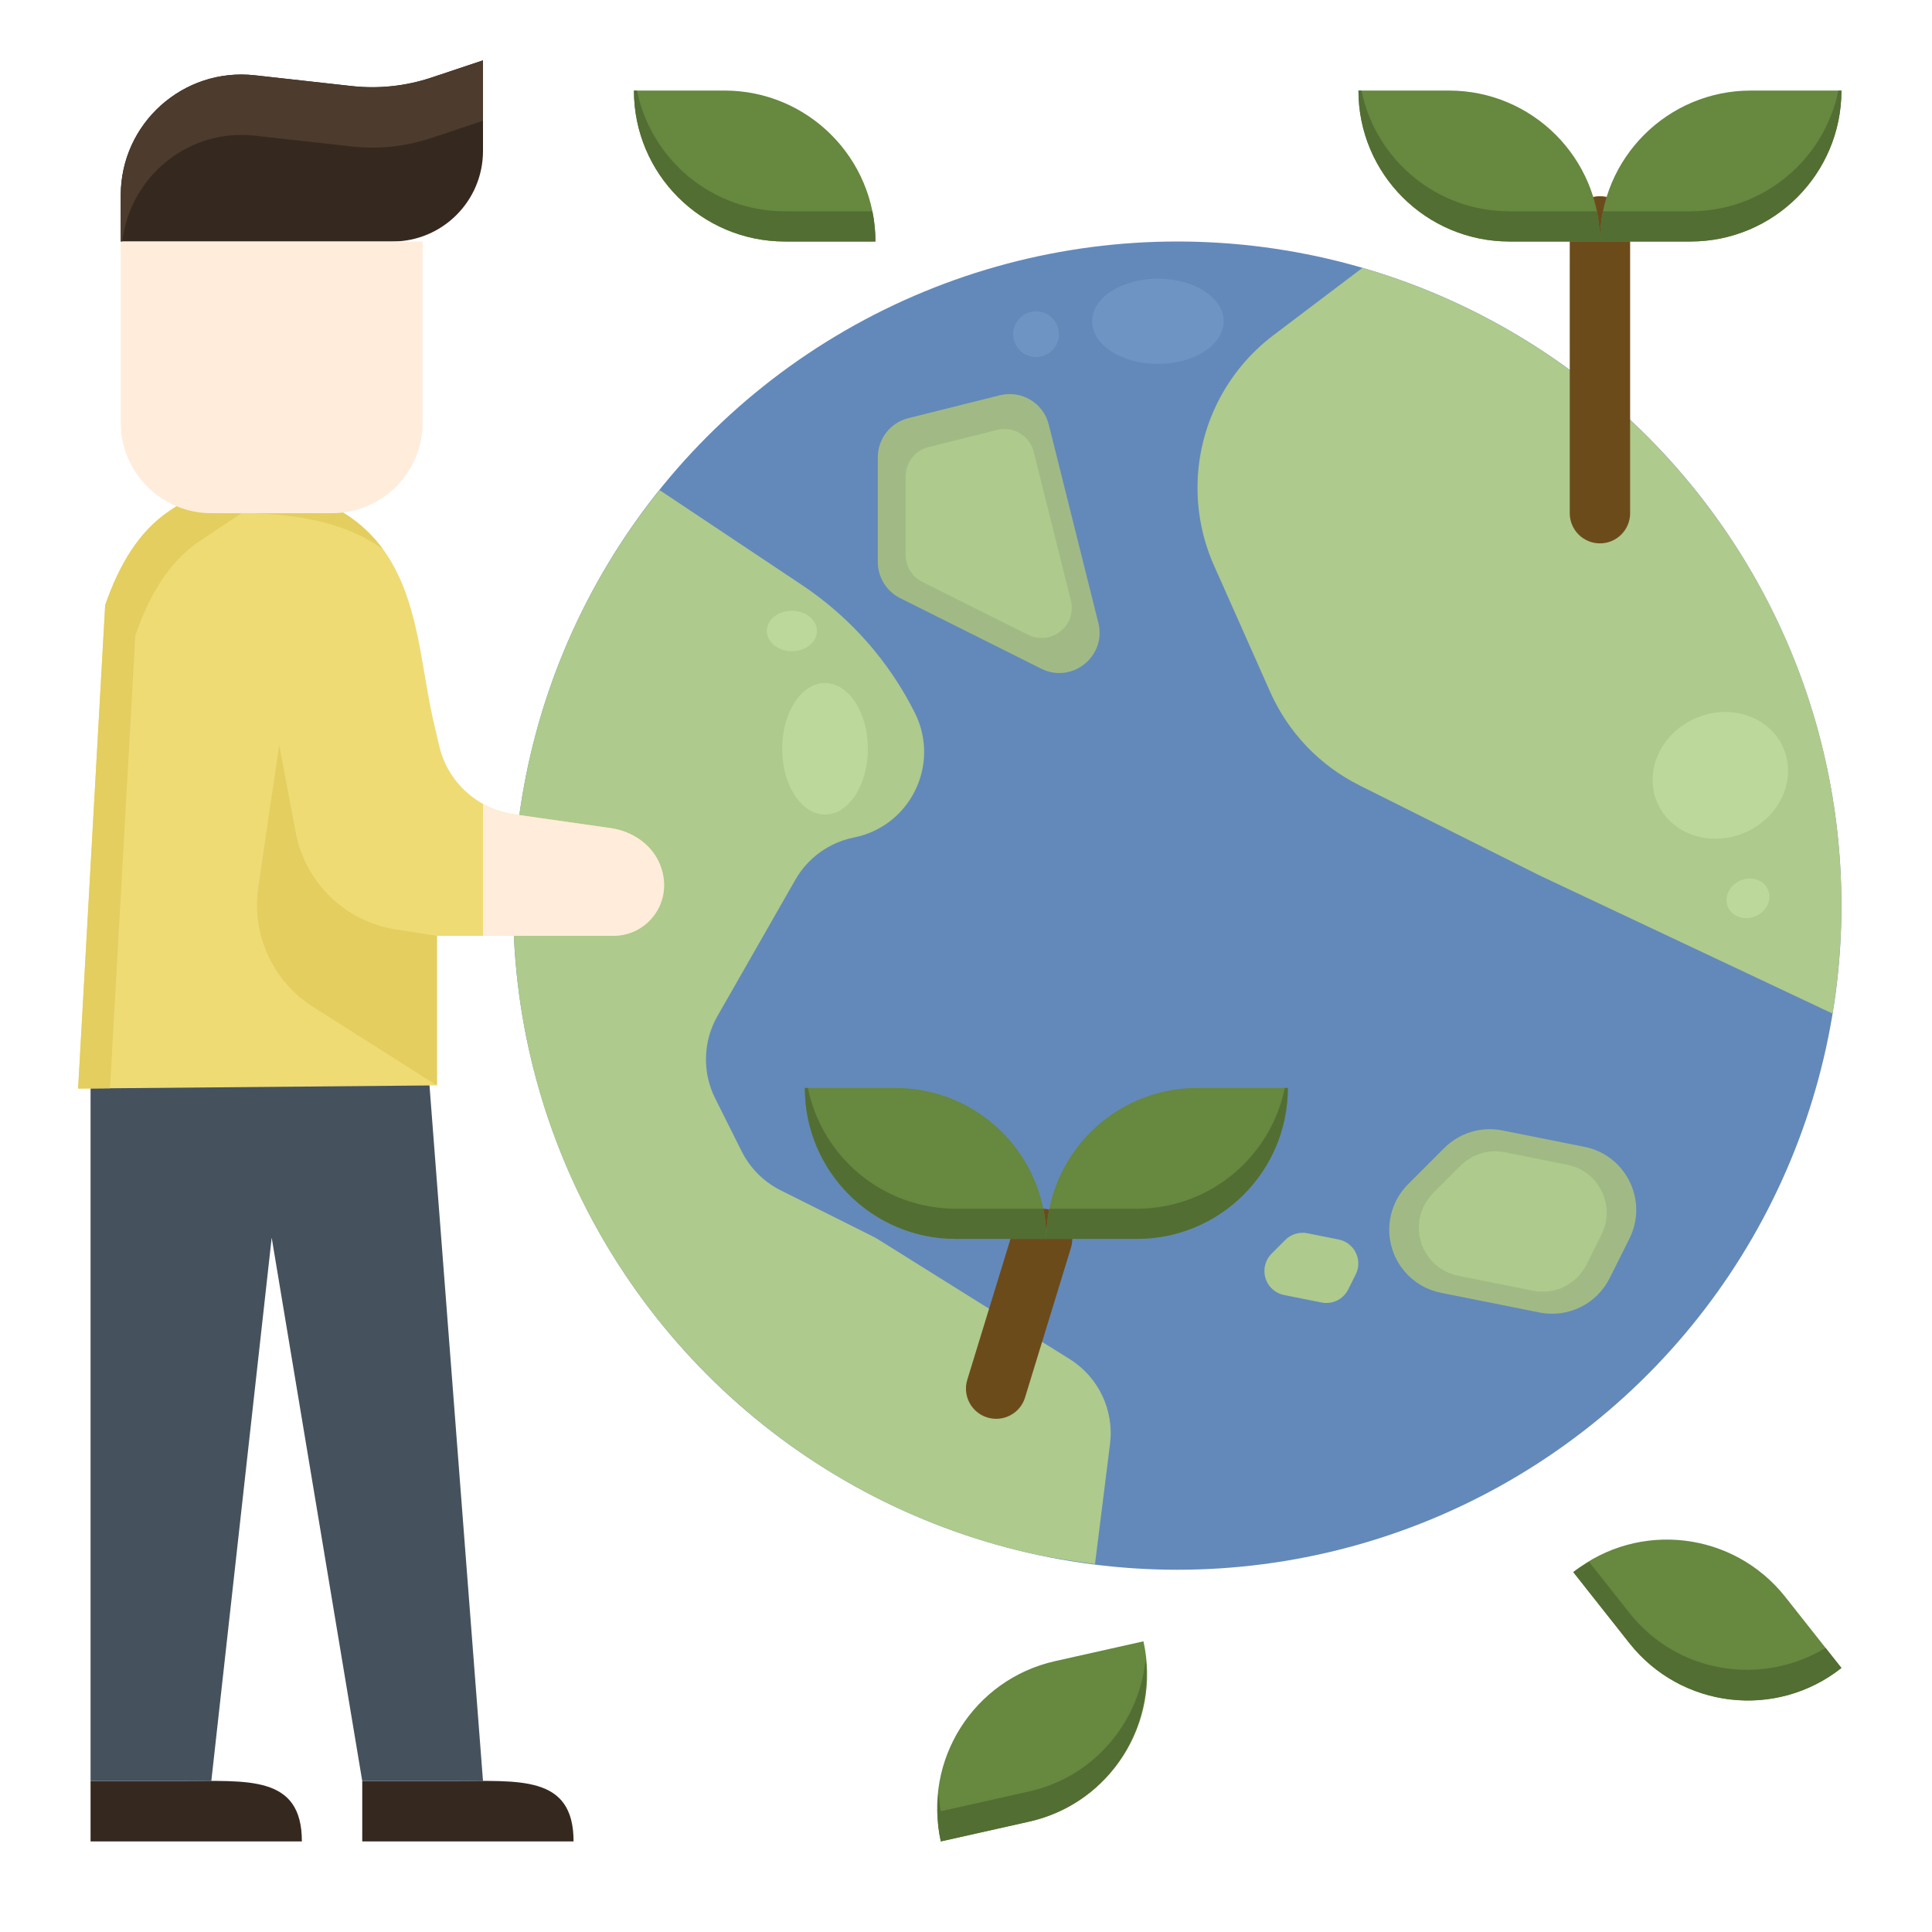 <svg id="Layer_1_1_" enable-background="new 0 0 64 64" height="512" viewBox="0 0 64 64" width="512" xmlns="http://www.w3.org/2000/svg"><circle cx="39" cy="30" fill="#6389ba" r="22"/><path d="m45.133 8.873-2.951 2.233c-.777.588-1.408 1.348-1.844 2.219-.847 1.694-.892 3.677-.123 5.407l1.862 4.19c.597 1.343 1.642 2.437 2.957 3.094l5.966 2.984 9.706 4.576c.191-1.164.294-2.358.294-3.576 0-10.021-6.702-18.471-15.867-21.127z" fill="#aeca8d"/><path d="m28.877 40.939-3.016-1.508c-.559-.28-1.013-.733-1.292-1.292l-.878-1.755c-.432-.864-.404-1.887.076-2.726l2.58-4.515c.415-.726 1.123-1.236 1.942-1.4 1.869-.374 2.87-2.422 2.018-4.126-.857-1.714-2.147-3.175-3.741-4.238l-4.705-3.137c-.009.001-.015.002-.024.004-3.023 3.767-4.837 8.547-4.837 13.754 0 10.572 7.459 19.399 17.4 21.515.643.122 1.27.222 1.873.297l.498-3.981c.14-1.117-.382-2.213-1.336-2.809l-1.676-1.047-4.643-2.902c-.077-.049-.157-.093-.239-.134z" fill="#aeca8d"/><path d="m6 59h-3v2h7c0-2.209-1.791-2-4-2z" fill="#35291f"/><path d="m12 61h7c0-2.209-1.791-2-4-2h-3z" fill="#35291f"/><path d="m26 8h3c0-2.761-2.239-5-5-5h-3c0 2.761 2.239 5 5 5z" fill="#66883f"/><path d="m61 55.253-1.86-2.353c-1.712-2.166-4.857-2.534-7.023-.822l1.86 2.354c1.712 2.166 4.857 2.534 7.023.821z" fill="#66883f"/><path d="m37.878 54.371-2.927.656c-2.695.604-4.389 3.278-3.785 5.972l2.927-.656c2.694-.603 4.389-3.277 3.785-5.972z" fill="#66883f"/><path d="m7 59 2-18 3 18h4l-1.787-23.23c-.12-1.563-1.423-2.77-2.991-2.77h-5.222c-1.657 0-3 1.343-3 3v23z" fill="#45525d"/><path d="m41.885 42.104c0 .387.273.719.651.795l1.242.248c.358.072.72-.105.883-.432l.249-.498c.239-.478-.042-1.052-.566-1.157l-1.035-.207c-.266-.053-.54.03-.732.222l-.456.456c-.15.152-.236.358-.236.573z" fill="#aeca8d"/><path d="m53.977 53.431-1.335-1.689c-.177.107-.359.204-.525.336l1.86 2.354c1.712 2.166 4.857 2.534 7.023.822l-.525-.664c-2.126 1.285-4.917.841-6.498-1.159z" fill="#526e33"/><path d="m34.092 59.344-2.927.656c-.045-.203-.053-.403-.073-.605-.054.524-.049 1.062.073 1.605l2.927-.656c2.492-.558 4.104-2.889 3.858-5.368-.214 2.079-1.706 3.886-3.858 4.368z" fill="#526e33"/><path d="m26 7c-2.419 0-4.436-1.718-4.899-4h-.101c0 2.761 2.239 5 5 5h3c0-.343-.035-.677-.101-1z" fill="#526e33"/><ellipse cx="27.33" cy="24.804" fill="#bcd99b" rx="1.42" ry="2.178"/><ellipse cx="26.232" cy="20.902" fill="#bcd99b" rx=".83" ry=".67"/><ellipse cx="57" cy="25.666" fill="#bcd99b" rx="2.277" ry="2.063" transform="matrix(.915 -.403 .403 .915 -5.51 25.171)"/><ellipse cx="57.918" cy="29.741" fill="#bcd99b" rx=".723" ry=".643" transform="matrix(.915 -.403 .403 .915 -7.076 25.887)"/><path d="m21.878 28.673c-.259-.684-.921-1.137-1.645-1.24l-3.209-.458c-1.216-.174-2.201-1.078-2.477-2.275l-.199-.86c-.742-3.215-.348-7.84-7.348-7.84l-1.38.92c-1.023.682-1.675 1.796-2.136 3.126l-.896 16.014 11.885-.105v-4.955h5.849c1.137 0 2.009-1.13 1.556-2.327z" fill="#eedb74"/><path d="m4.484 21.046c.461-1.33 1.114-2.444 2.136-3.126l1.38-.92c2.21 0 3.68.462 4.684 1.194-.941-1.287-2.587-2.194-5.684-2.194l-1.38.92c-1.023.682-1.675 1.796-2.136 3.126l-.896 16.014 1.056-.009z" fill="#e3ce5f"/><path d="m16 5v-3l-1.715.572c-.847.282-1.745.377-2.632.279l-3.211-.357c-2.37-.264-4.442 1.591-4.442 3.975v1.531h9c1.657 0 3-1.343 3-3z" fill="#35291f"/><path d="m4 8v6c0 1.657 1.343 3 3 3h4c1.657 0 3-1.343 3-3v-6z" fill="#ffecdb"/><path d="m14.285 2.572c-.847.282-1.745.377-2.632.279l-3.211-.357c-2.37-.264-4.442 1.591-4.442 3.975v1.531h.051c.254-2.149 2.182-3.752 4.391-3.506l3.212.357c.887.099 1.785.003 2.632-.279l1.714-.572v-2z" fill="#4d3b2d"/><path d="m14.473 31-1.357-.21c-1.675-.259-3.004-1.546-3.319-3.211l-.547-2.9-.694 4.716c-.23 1.563.482 3.114 1.816 3.96l4.101 2.6z" fill="#e3ce5f"/><path d="m20.233 27.432-3.209-.458c-.368-.053-.711-.179-1.024-.353v4.379h4.322c1.136 0 2.009-1.13 1.555-2.327-.258-.684-.92-1.137-1.644-1.241z" fill="#ffecdb"/><ellipse cx="38.357" cy="10.643" fill="#6e94c4" rx="2.179" ry="1.411"/><circle cx="34.321" cy="11.071" fill="#6e94c4" r=".758"/><path d="m46.021 40.736v.001c0 1.015.717 1.889 1.712 2.088l3.266.653c.942.188 1.893-.277 2.322-1.136l.655-1.31c.628-1.256-.11-2.765-1.487-3.041l-2.721-.544c-.698-.14-1.42.079-1.924.582l-1.199 1.199c-.4.402-.624.943-.624 1.508z" fill="#a1ba85"/><path d="m47 40.671c0 .773.545 1.438 1.302 1.589l2.484.497c.716.143 1.44-.211 1.767-.864l.498-.996c.478-.955-.084-2.104-1.131-2.313l-2.07-.414c-.531-.106-1.08.06-1.463.443l-.912.912c-.304.304-.475.716-.475 1.146z" fill="#aeca8d"/><path d="m33.123 13.094-3.033.758c-.594.149-1.011.682-1.011 1.295v3.472c0 .506.286.968.738 1.194l4.675 2.338c1.02.51 2.168-.411 1.892-1.518l-1.642-6.568c-.179-.715-.904-1.15-1.619-.971z" fill="#a1ba85"/><path d="m33.03 14.243-2.272.568c-.446.111-.758.511-.758.97v2.601c0 .379.214.725.553.894l3.503 1.751c.764.382 1.625-.308 1.417-1.137l-1.23-4.921c-.134-.535-.677-.86-1.213-.726z" fill="#aeca8d"/><path d="m53 18c-.552 0-1-.448-1-1v-9.501c0-.552.448-1 1-1s1 .448 1 1v9.501c0 .552-.448 1-1 1z" fill="#6c4b1a"/><path d="m33 47c-.097 0-.196-.015-.294-.044-.528-.162-.825-.721-.663-1.25l1.521-4.96c.162-.528.724-.823 1.25-.663.528.162.825.721.663 1.25l-1.521 4.96c-.132.431-.528.707-.956.707z" fill="#6c4b1a"/><g fill="#66883f"><path d="m48 3h-3c0 2.761 2.239 5 5 5h3c0-2.761-2.239-5-5-5z"/><path d="m61 3h-3c-2.761 0-5 2.239-5 5h3c2.761 0 5-2.239 5-5z"/><path d="m29.661 36.04h-3c0 2.761 2.239 5 5 5h3c0-2.762-2.239-5-5-5z"/><path d="m42.661 36.04h-3c-2.761 0-5 2.239-5 5h3c2.761 0 5-2.239 5-5z"/></g><path d="m31.661 40.04c-2.419 0-4.436-1.718-4.899-4h-.101c0 2.761 2.239 5 5 5h3c0-.343-.035-.677-.101-1z" fill="#526e33"/><path d="m37.661 40.04h-2.899c-.066.323-.101.657-.101 1h3c2.761 0 5-2.239 5-5h-.101c-.463 2.282-2.48 4-4.899 4z" fill="#526e33"/><path d="m50 7c-2.419 0-4.436-1.718-4.899-4h-.101c0 2.761 2.239 5 5 5h3c0-.343-.035-.677-.101-1z" fill="#526e33"/><path d="m56 7h-2.899c-.066.323-.101.657-.101 1h3c2.761 0 5-2.239 5-5h-.101c-.463 2.282-2.48 4-4.899 4z" fill="#526e33"/></svg>